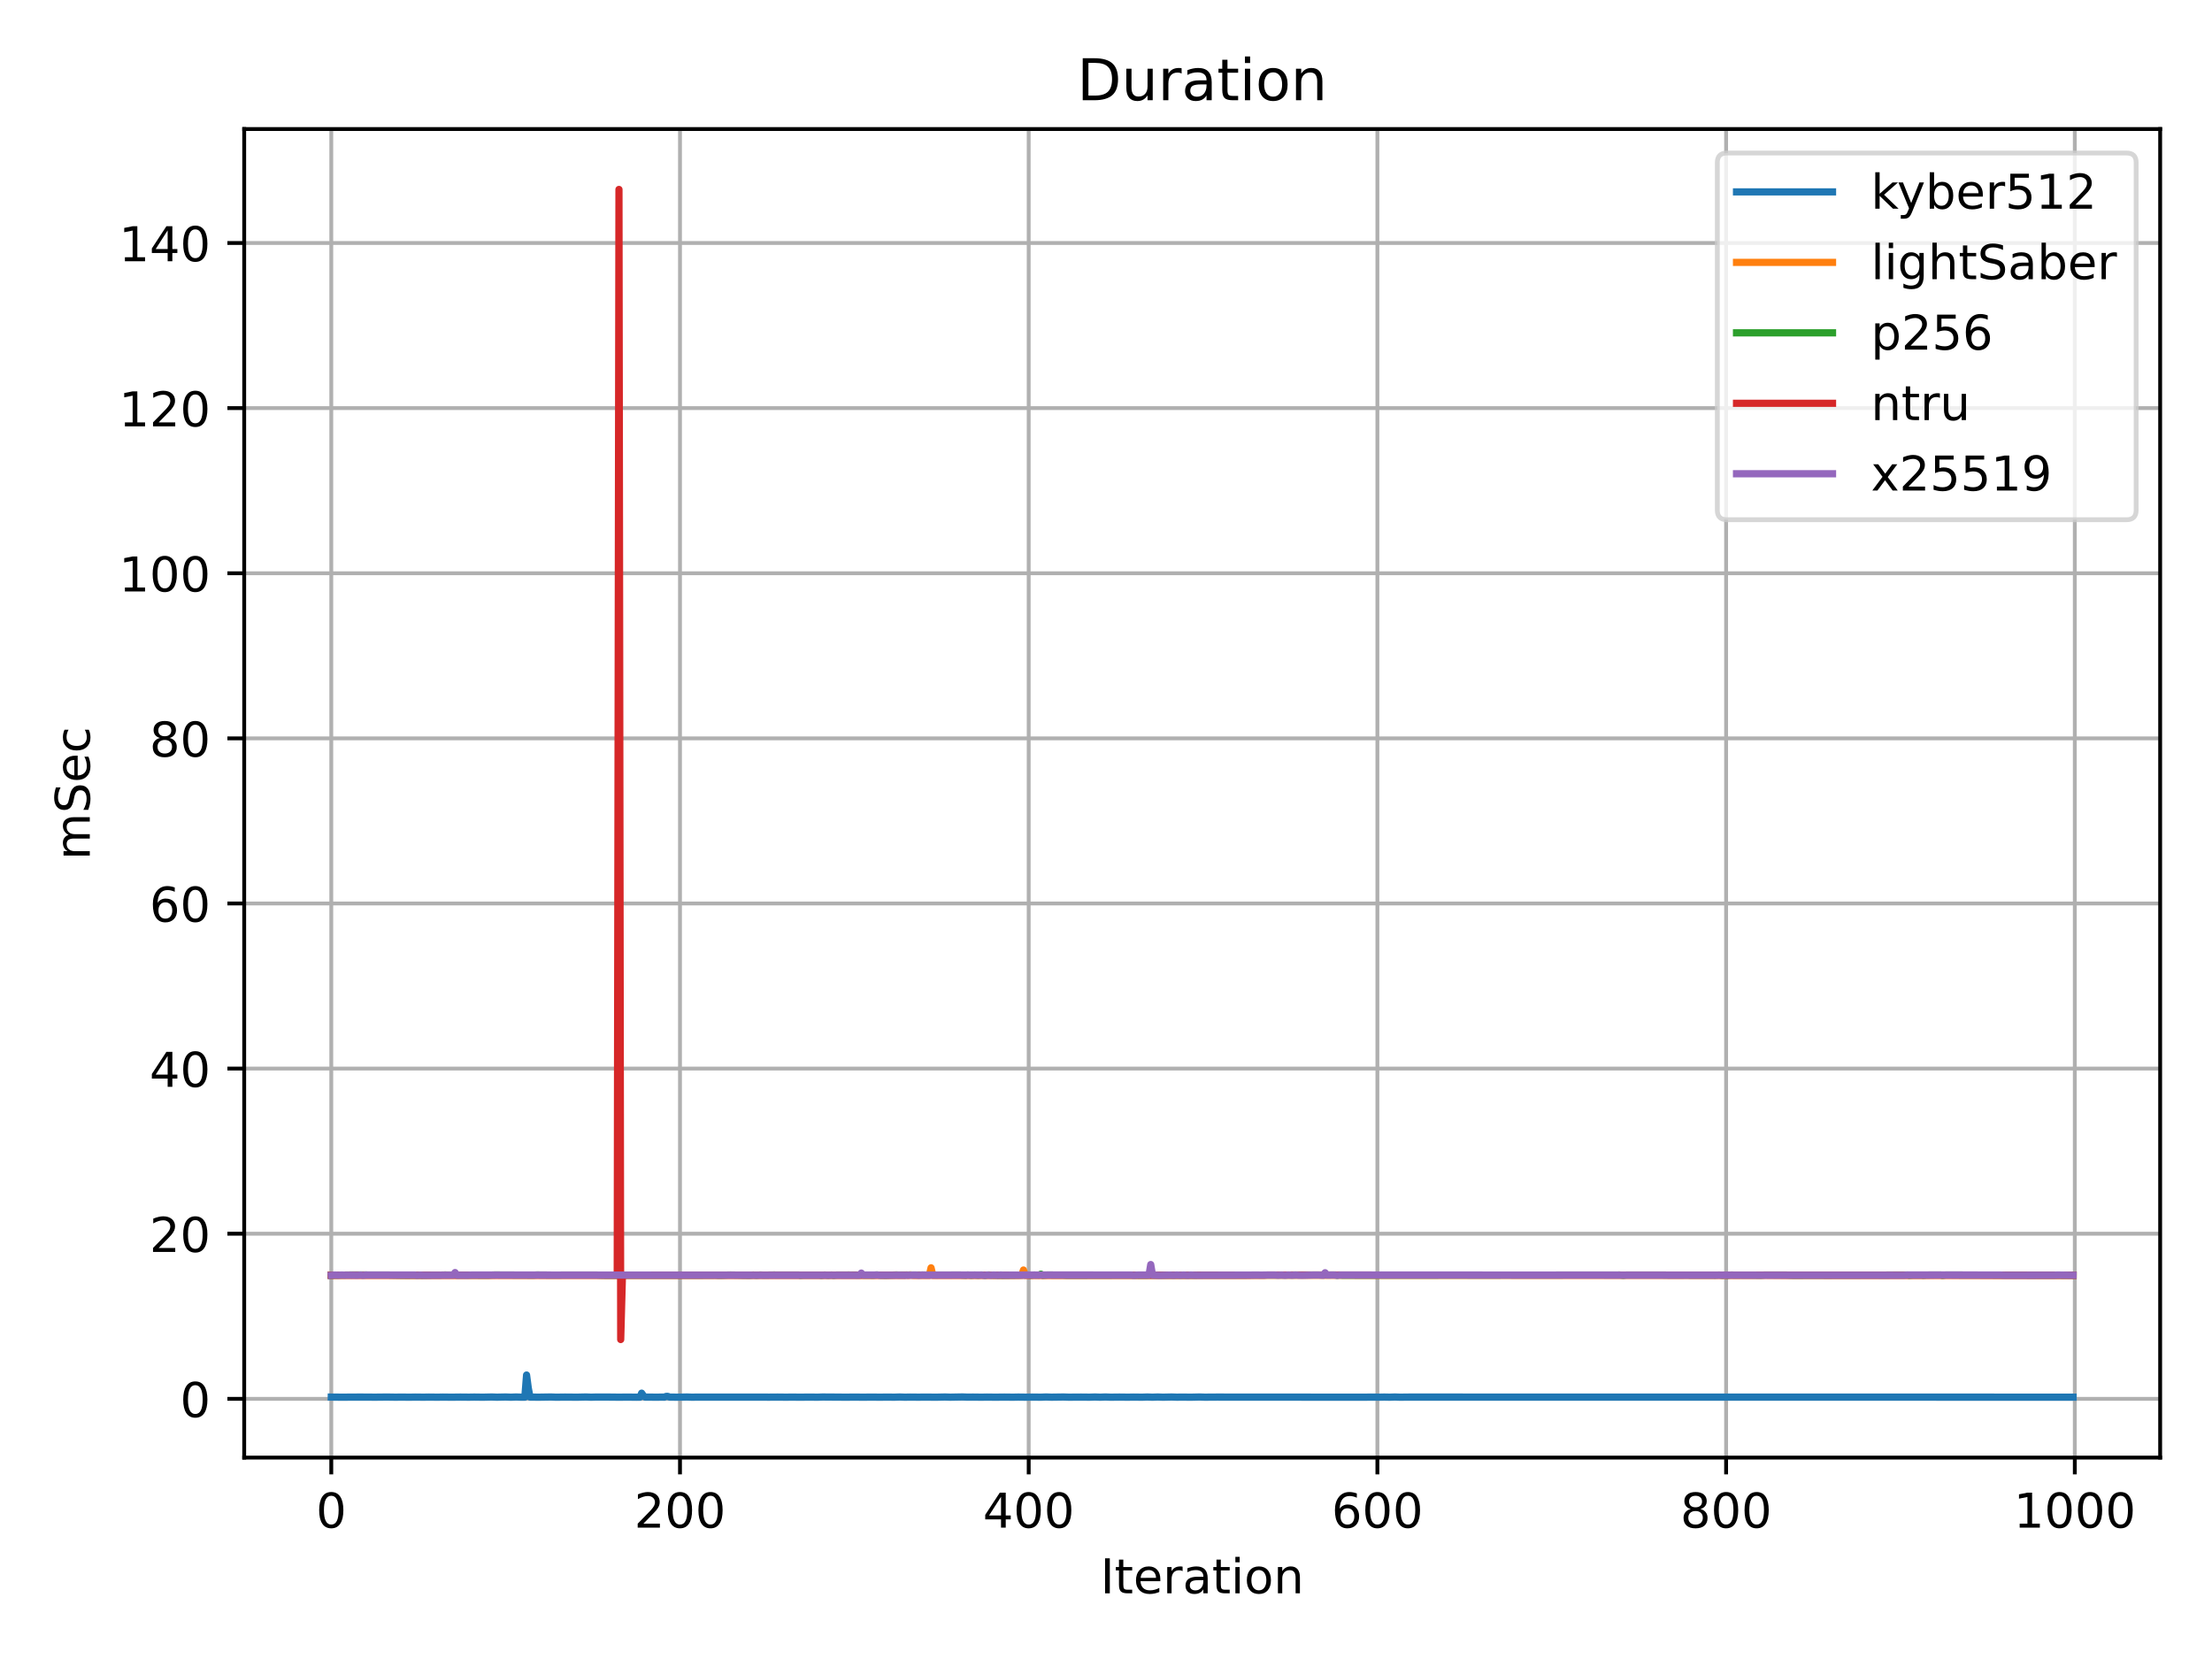 <?xml version="1.0" encoding="utf-8" standalone="no"?>
<!DOCTYPE svg PUBLIC "-//W3C//DTD SVG 1.1//EN"
  "http://www.w3.org/Graphics/SVG/1.1/DTD/svg11.dtd">
<!-- Created with matplotlib (https://matplotlib.org/) -->
<svg height="345.6pt" version="1.1" viewBox="0 0 460.8 345.6" width="460.8pt" xmlns="http://www.w3.org/2000/svg" xmlns:xlink="http://www.w3.org/1999/xlink">
 <defs>
  <style type="text/css">*{stroke-linecap:butt;stroke-linejoin:round;}</style>
 </defs>
 <g id="figure_1">
  <g id="patch_1">
   <path d="M 0 345.6 
L 460.8 345.6 
L 460.8 0 
L 0 0 
z
" style="fill:#ffffff;"/>
  </g>
  <g id="axes_1">
   <g id="patch_2">
    <path d="M 50.87 303.64 
L 450 303.64 
L 450 26.88 
L 50.87 26.88 
z
" style="fill:#ffffff;"/>
   </g>
   <g id="matplotlib.axis_1">
    <g id="xtick_1">
     <g id="line2d_1">
      <path clip-path="url(#p566b342e85)" d="M 69.012 303.64 
L 69.012 26.88 
" style="fill:none;stroke:#b0b0b0;stroke-linecap:square;stroke-width:0.8;"/>
     </g>
     <g id="line2d_2">
      <defs>
       <path d="M 0 0 
L 0 3.5 
" id="m578a7af5ab" style="stroke:#000000;stroke-width:0.8;"/>
      </defs>
      <g>
       <use style="stroke:#000000;stroke-width:0.8;" x="69.012" xlink:href="#m578a7af5ab" y="303.64"/>
      </g>
     </g>
     <g id="text_1">
      <!-- 0 -->
      <g transform="translate(65.831 318.238)scale(0.1 -0.1)">
       <defs>
        <path d="M 31.781 66.406 
Q 24.172 66.406 20.328 58.906 
Q 16.5 51.422 16.5 36.375 
Q 16.5 21.391 20.328 13.891 
Q 24.172 6.391 31.781 6.391 
Q 39.453 6.391 43.281 13.891 
Q 47.125 21.391 47.125 36.375 
Q 47.125 51.422 43.281 58.906 
Q 39.453 66.406 31.781 66.406 
z
M 31.781 74.219 
Q 44.047 74.219 50.516 64.516 
Q 56.984 54.828 56.984 36.375 
Q 56.984 17.969 50.516 8.266 
Q 44.047 -1.422 31.781 -1.422 
Q 19.531 -1.422 13.062 8.266 
Q 6.594 17.969 6.594 36.375 
Q 6.594 54.828 13.062 64.516 
Q 19.531 74.219 31.781 74.219 
z
" id="DejaVuSans-48"/>
       </defs>
       <use xlink:href="#DejaVuSans-48"/>
      </g>
     </g>
    </g>
    <g id="xtick_2">
     <g id="line2d_3">
      <path clip-path="url(#p566b342e85)" d="M 141.654 303.64 
L 141.654 26.88 
" style="fill:none;stroke:#b0b0b0;stroke-linecap:square;stroke-width:0.8;"/>
     </g>
     <g id="line2d_4">
      <g>
       <use style="stroke:#000000;stroke-width:0.8;" x="141.654" xlink:href="#m578a7af5ab" y="303.64"/>
      </g>
     </g>
     <g id="text_2">
      <!-- 200 -->
      <g transform="translate(132.11 318.238)scale(0.1 -0.1)">
       <defs>
        <path d="M 19.188 8.297 
L 53.609 8.297 
L 53.609 0 
L 7.328 0 
L 7.328 8.297 
Q 12.938 14.109 22.625 23.891 
Q 32.328 33.688 34.812 36.531 
Q 39.547 41.844 41.422 45.531 
Q 43.312 49.219 43.312 52.781 
Q 43.312 58.594 39.234 62.25 
Q 35.156 65.922 28.609 65.922 
Q 23.969 65.922 18.812 64.312 
Q 13.672 62.703 7.812 59.422 
L 7.812 69.391 
Q 13.766 71.781 18.938 73 
Q 24.125 74.219 28.422 74.219 
Q 39.75 74.219 46.484 68.547 
Q 53.219 62.891 53.219 53.422 
Q 53.219 48.922 51.531 44.891 
Q 49.859 40.875 45.406 35.406 
Q 44.188 33.984 37.641 27.219 
Q 31.109 20.453 19.188 8.297 
z
" id="DejaVuSans-50"/>
       </defs>
       <use xlink:href="#DejaVuSans-50"/>
       <use x="63.623" xlink:href="#DejaVuSans-48"/>
       <use x="127.246" xlink:href="#DejaVuSans-48"/>
      </g>
     </g>
    </g>
    <g id="xtick_3">
     <g id="line2d_5">
      <path clip-path="url(#p566b342e85)" d="M 214.296 303.64 
L 214.296 26.88 
" style="fill:none;stroke:#b0b0b0;stroke-linecap:square;stroke-width:0.8;"/>
     </g>
     <g id="line2d_6">
      <g>
       <use style="stroke:#000000;stroke-width:0.8;" x="214.296" xlink:href="#m578a7af5ab" y="303.64"/>
      </g>
     </g>
     <g id="text_3">
      <!-- 400 -->
      <g transform="translate(204.752 318.238)scale(0.1 -0.1)">
       <defs>
        <path d="M 37.797 64.312 
L 12.891 25.391 
L 37.797 25.391 
z
M 35.203 72.906 
L 47.609 72.906 
L 47.609 25.391 
L 58.016 25.391 
L 58.016 17.188 
L 47.609 17.188 
L 47.609 0 
L 37.797 0 
L 37.797 17.188 
L 4.891 17.188 
L 4.891 26.703 
z
" id="DejaVuSans-52"/>
       </defs>
       <use xlink:href="#DejaVuSans-52"/>
       <use x="63.623" xlink:href="#DejaVuSans-48"/>
       <use x="127.246" xlink:href="#DejaVuSans-48"/>
      </g>
     </g>
    </g>
    <g id="xtick_4">
     <g id="line2d_7">
      <path clip-path="url(#p566b342e85)" d="M 286.937 303.64 
L 286.937 26.88 
" style="fill:none;stroke:#b0b0b0;stroke-linecap:square;stroke-width:0.8;"/>
     </g>
     <g id="line2d_8">
      <g>
       <use style="stroke:#000000;stroke-width:0.8;" x="286.937" xlink:href="#m578a7af5ab" y="303.64"/>
      </g>
     </g>
     <g id="text_4">
      <!-- 600 -->
      <g transform="translate(277.394 318.238)scale(0.1 -0.1)">
       <defs>
        <path d="M 33.016 40.375 
Q 26.375 40.375 22.484 35.828 
Q 18.609 31.297 18.609 23.391 
Q 18.609 15.531 22.484 10.953 
Q 26.375 6.391 33.016 6.391 
Q 39.656 6.391 43.531 10.953 
Q 47.406 15.531 47.406 23.391 
Q 47.406 31.297 43.531 35.828 
Q 39.656 40.375 33.016 40.375 
z
M 52.594 71.297 
L 52.594 62.312 
Q 48.875 64.062 45.094 64.984 
Q 41.312 65.922 37.594 65.922 
Q 27.828 65.922 22.672 59.328 
Q 17.531 52.734 16.797 39.406 
Q 19.672 43.656 24.016 45.922 
Q 28.375 48.188 33.594 48.188 
Q 44.578 48.188 50.953 41.516 
Q 57.328 34.859 57.328 23.391 
Q 57.328 12.156 50.688 5.359 
Q 44.047 -1.422 33.016 -1.422 
Q 20.359 -1.422 13.672 8.266 
Q 6.984 17.969 6.984 36.375 
Q 6.984 53.656 15.188 63.938 
Q 23.391 74.219 37.203 74.219 
Q 40.922 74.219 44.703 73.484 
Q 48.484 72.75 52.594 71.297 
z
" id="DejaVuSans-54"/>
       </defs>
       <use xlink:href="#DejaVuSans-54"/>
       <use x="63.623" xlink:href="#DejaVuSans-48"/>
       <use x="127.246" xlink:href="#DejaVuSans-48"/>
      </g>
     </g>
    </g>
    <g id="xtick_5">
     <g id="line2d_9">
      <path clip-path="url(#p566b342e85)" d="M 359.579 303.64 
L 359.579 26.88 
" style="fill:none;stroke:#b0b0b0;stroke-linecap:square;stroke-width:0.8;"/>
     </g>
     <g id="line2d_10">
      <g>
       <use style="stroke:#000000;stroke-width:0.8;" x="359.579" xlink:href="#m578a7af5ab" y="303.64"/>
      </g>
     </g>
     <g id="text_5">
      <!-- 800 -->
      <g transform="translate(350.035 318.238)scale(0.1 -0.1)">
       <defs>
        <path d="M 31.781 34.625 
Q 24.75 34.625 20.719 30.859 
Q 16.703 27.094 16.703 20.516 
Q 16.703 13.922 20.719 10.156 
Q 24.75 6.391 31.781 6.391 
Q 38.812 6.391 42.859 10.172 
Q 46.922 13.969 46.922 20.516 
Q 46.922 27.094 42.891 30.859 
Q 38.875 34.625 31.781 34.625 
z
M 21.922 38.812 
Q 15.578 40.375 12.031 44.719 
Q 8.5 49.078 8.5 55.328 
Q 8.5 64.062 14.719 69.141 
Q 20.953 74.219 31.781 74.219 
Q 42.672 74.219 48.875 69.141 
Q 55.078 64.062 55.078 55.328 
Q 55.078 49.078 51.531 44.719 
Q 48 40.375 41.703 38.812 
Q 48.828 37.156 52.797 32.312 
Q 56.781 27.484 56.781 20.516 
Q 56.781 9.906 50.312 4.234 
Q 43.844 -1.422 31.781 -1.422 
Q 19.734 -1.422 13.25 4.234 
Q 6.781 9.906 6.781 20.516 
Q 6.781 27.484 10.781 32.312 
Q 14.797 37.156 21.922 38.812 
z
M 18.312 54.391 
Q 18.312 48.734 21.844 45.562 
Q 25.391 42.391 31.781 42.391 
Q 38.141 42.391 41.719 45.562 
Q 45.312 48.734 45.312 54.391 
Q 45.312 60.062 41.719 63.234 
Q 38.141 66.406 31.781 66.406 
Q 25.391 66.406 21.844 63.234 
Q 18.312 60.062 18.312 54.391 
z
" id="DejaVuSans-56"/>
       </defs>
       <use xlink:href="#DejaVuSans-56"/>
       <use x="63.623" xlink:href="#DejaVuSans-48"/>
       <use x="127.246" xlink:href="#DejaVuSans-48"/>
      </g>
     </g>
    </g>
    <g id="xtick_6">
     <g id="line2d_11">
      <path clip-path="url(#p566b342e85)" d="M 432.221 303.64 
L 432.221 26.88 
" style="fill:none;stroke:#b0b0b0;stroke-linecap:square;stroke-width:0.8;"/>
     </g>
     <g id="line2d_12">
      <g>
       <use style="stroke:#000000;stroke-width:0.8;" x="432.221" xlink:href="#m578a7af5ab" y="303.64"/>
      </g>
     </g>
     <g id="text_6">
      <!-- 1000 -->
      <g transform="translate(419.496 318.238)scale(0.1 -0.1)">
       <defs>
        <path d="M 12.406 8.297 
L 28.516 8.297 
L 28.516 63.922 
L 10.984 60.406 
L 10.984 69.391 
L 28.422 72.906 
L 38.281 72.906 
L 38.281 8.297 
L 54.391 8.297 
L 54.391 0 
L 12.406 0 
z
" id="DejaVuSans-49"/>
       </defs>
       <use xlink:href="#DejaVuSans-49"/>
       <use x="63.623" xlink:href="#DejaVuSans-48"/>
       <use x="127.246" xlink:href="#DejaVuSans-48"/>
       <use x="190.869" xlink:href="#DejaVuSans-48"/>
      </g>
     </g>
    </g>
    <g id="text_7">
     <!-- Iteration -->
     <g transform="translate(229.226 331.917)scale(0.1 -0.1)">
      <defs>
       <path d="M 9.812 72.906 
L 19.672 72.906 
L 19.672 0 
L 9.812 0 
z
" id="DejaVuSans-73"/>
       <path d="M 18.312 70.219 
L 18.312 54.688 
L 36.812 54.688 
L 36.812 47.703 
L 18.312 47.703 
L 18.312 18.016 
Q 18.312 11.328 20.141 9.422 
Q 21.969 7.516 27.594 7.516 
L 36.812 7.516 
L 36.812 0 
L 27.594 0 
Q 17.188 0 13.234 3.875 
Q 9.281 7.766 9.281 18.016 
L 9.281 47.703 
L 2.688 47.703 
L 2.688 54.688 
L 9.281 54.688 
L 9.281 70.219 
z
" id="DejaVuSans-116"/>
       <path d="M 56.203 29.594 
L 56.203 25.203 
L 14.891 25.203 
Q 15.484 15.922 20.484 11.062 
Q 25.484 6.203 34.422 6.203 
Q 39.594 6.203 44.453 7.469 
Q 49.312 8.734 54.109 11.281 
L 54.109 2.781 
Q 49.266 0.734 44.188 -0.344 
Q 39.109 -1.422 33.891 -1.422 
Q 20.797 -1.422 13.156 6.188 
Q 5.516 13.812 5.516 26.812 
Q 5.516 40.234 12.766 48.109 
Q 20.016 56 32.328 56 
Q 43.359 56 49.781 48.891 
Q 56.203 41.797 56.203 29.594 
z
M 47.219 32.234 
Q 47.125 39.594 43.094 43.984 
Q 39.062 48.391 32.422 48.391 
Q 24.906 48.391 20.391 44.141 
Q 15.875 39.891 15.188 32.172 
z
" id="DejaVuSans-101"/>
       <path d="M 41.109 46.297 
Q 39.594 47.172 37.812 47.578 
Q 36.031 48 33.891 48 
Q 26.266 48 22.188 43.047 
Q 18.109 38.094 18.109 28.812 
L 18.109 0 
L 9.078 0 
L 9.078 54.688 
L 18.109 54.688 
L 18.109 46.188 
Q 20.953 51.172 25.484 53.578 
Q 30.031 56 36.531 56 
Q 37.453 56 38.578 55.875 
Q 39.703 55.766 41.062 55.516 
z
" id="DejaVuSans-114"/>
       <path d="M 34.281 27.484 
Q 23.391 27.484 19.188 25 
Q 14.984 22.516 14.984 16.5 
Q 14.984 11.719 18.141 8.906 
Q 21.297 6.109 26.703 6.109 
Q 34.188 6.109 38.703 11.406 
Q 43.219 16.703 43.219 25.484 
L 43.219 27.484 
z
M 52.203 31.203 
L 52.203 0 
L 43.219 0 
L 43.219 8.297 
Q 40.141 3.328 35.547 0.953 
Q 30.953 -1.422 24.312 -1.422 
Q 15.922 -1.422 10.953 3.297 
Q 6 8.016 6 15.922 
Q 6 25.141 12.172 29.828 
Q 18.359 34.516 30.609 34.516 
L 43.219 34.516 
L 43.219 35.406 
Q 43.219 41.609 39.141 45 
Q 35.062 48.391 27.688 48.391 
Q 23 48.391 18.547 47.266 
Q 14.109 46.141 10.016 43.891 
L 10.016 52.203 
Q 14.938 54.109 19.578 55.047 
Q 24.219 56 28.609 56 
Q 40.484 56 46.344 49.844 
Q 52.203 43.703 52.203 31.203 
z
" id="DejaVuSans-97"/>
       <path d="M 9.422 54.688 
L 18.406 54.688 
L 18.406 0 
L 9.422 0 
z
M 9.422 75.984 
L 18.406 75.984 
L 18.406 64.594 
L 9.422 64.594 
z
" id="DejaVuSans-105"/>
       <path d="M 30.609 48.391 
Q 23.391 48.391 19.188 42.75 
Q 14.984 37.109 14.984 27.297 
Q 14.984 17.484 19.156 11.844 
Q 23.344 6.203 30.609 6.203 
Q 37.797 6.203 41.984 11.859 
Q 46.188 17.531 46.188 27.297 
Q 46.188 37.016 41.984 42.703 
Q 37.797 48.391 30.609 48.391 
z
M 30.609 56 
Q 42.328 56 49.016 48.375 
Q 55.719 40.766 55.719 27.297 
Q 55.719 13.875 49.016 6.219 
Q 42.328 -1.422 30.609 -1.422 
Q 18.844 -1.422 12.172 6.219 
Q 5.516 13.875 5.516 27.297 
Q 5.516 40.766 12.172 48.375 
Q 18.844 56 30.609 56 
z
" id="DejaVuSans-111"/>
       <path d="M 54.891 33.016 
L 54.891 0 
L 45.906 0 
L 45.906 32.719 
Q 45.906 40.484 42.875 44.328 
Q 39.844 48.188 33.797 48.188 
Q 26.516 48.188 22.312 43.547 
Q 18.109 38.922 18.109 30.906 
L 18.109 0 
L 9.078 0 
L 9.078 54.688 
L 18.109 54.688 
L 18.109 46.188 
Q 21.344 51.125 25.703 53.562 
Q 30.078 56 35.797 56 
Q 45.219 56 50.047 50.172 
Q 54.891 44.344 54.891 33.016 
z
" id="DejaVuSans-110"/>
      </defs>
      <use xlink:href="#DejaVuSans-73"/>
      <use x="29.492" xlink:href="#DejaVuSans-116"/>
      <use x="68.701" xlink:href="#DejaVuSans-101"/>
      <use x="130.225" xlink:href="#DejaVuSans-114"/>
      <use x="171.338" xlink:href="#DejaVuSans-97"/>
      <use x="232.617" xlink:href="#DejaVuSans-116"/>
      <use x="271.826" xlink:href="#DejaVuSans-105"/>
      <use x="299.609" xlink:href="#DejaVuSans-111"/>
      <use x="360.791" xlink:href="#DejaVuSans-110"/>
     </g>
    </g>
   </g>
   <g id="matplotlib.axis_2">
    <g id="ytick_1">
     <g id="line2d_13">
      <path clip-path="url(#p566b342e85)" d="M 50.87 291.4 
L 450 291.4 
" style="fill:none;stroke:#b0b0b0;stroke-linecap:square;stroke-width:0.8;"/>
     </g>
     <g id="line2d_14">
      <defs>
       <path d="M 0 0 
L -3.5 0 
" id="m3dffd3fb74" style="stroke:#000000;stroke-width:0.8;"/>
      </defs>
      <g>
       <use style="stroke:#000000;stroke-width:0.8;" x="50.87" xlink:href="#m3dffd3fb74" y="291.4"/>
      </g>
     </g>
     <g id="text_8">
      <!-- 0 -->
      <g transform="translate(37.508 295.199)scale(0.1 -0.1)">
       <use xlink:href="#DejaVuSans-48"/>
      </g>
     </g>
    </g>
    <g id="ytick_2">
     <g id="line2d_15">
      <path clip-path="url(#p566b342e85)" d="M 50.87 257.003 
L 450 257.003 
" style="fill:none;stroke:#b0b0b0;stroke-linecap:square;stroke-width:0.8;"/>
     </g>
     <g id="line2d_16">
      <g>
       <use style="stroke:#000000;stroke-width:0.8;" x="50.87" xlink:href="#m3dffd3fb74" y="257.003"/>
      </g>
     </g>
     <g id="text_9">
      <!-- 20 -->
      <g transform="translate(31.145 260.802)scale(0.1 -0.1)">
       <use xlink:href="#DejaVuSans-50"/>
       <use x="63.623" xlink:href="#DejaVuSans-48"/>
      </g>
     </g>
    </g>
    <g id="ytick_3">
     <g id="line2d_17">
      <path clip-path="url(#p566b342e85)" d="M 50.87 222.606 
L 450 222.606 
" style="fill:none;stroke:#b0b0b0;stroke-linecap:square;stroke-width:0.8;"/>
     </g>
     <g id="line2d_18">
      <g>
       <use style="stroke:#000000;stroke-width:0.8;" x="50.87" xlink:href="#m3dffd3fb74" y="222.606"/>
      </g>
     </g>
     <g id="text_10">
      <!-- 40 -->
      <g transform="translate(31.145 226.405)scale(0.1 -0.1)">
       <use xlink:href="#DejaVuSans-52"/>
       <use x="63.623" xlink:href="#DejaVuSans-48"/>
      </g>
     </g>
    </g>
    <g id="ytick_4">
     <g id="line2d_19">
      <path clip-path="url(#p566b342e85)" d="M 50.87 188.209 
L 450 188.209 
" style="fill:none;stroke:#b0b0b0;stroke-linecap:square;stroke-width:0.8;"/>
     </g>
     <g id="line2d_20">
      <g>
       <use style="stroke:#000000;stroke-width:0.8;" x="50.87" xlink:href="#m3dffd3fb74" y="188.209"/>
      </g>
     </g>
     <g id="text_11">
      <!-- 60 -->
      <g transform="translate(31.145 192.009)scale(0.1 -0.1)">
       <use xlink:href="#DejaVuSans-54"/>
       <use x="63.623" xlink:href="#DejaVuSans-48"/>
      </g>
     </g>
    </g>
    <g id="ytick_5">
     <g id="line2d_21">
      <path clip-path="url(#p566b342e85)" d="M 50.87 153.813 
L 450 153.813 
" style="fill:none;stroke:#b0b0b0;stroke-linecap:square;stroke-width:0.8;"/>
     </g>
     <g id="line2d_22">
      <g>
       <use style="stroke:#000000;stroke-width:0.8;" x="50.87" xlink:href="#m3dffd3fb74" y="153.813"/>
      </g>
     </g>
     <g id="text_12">
      <!-- 80 -->
      <g transform="translate(31.145 157.612)scale(0.1 -0.1)">
       <use xlink:href="#DejaVuSans-56"/>
       <use x="63.623" xlink:href="#DejaVuSans-48"/>
      </g>
     </g>
    </g>
    <g id="ytick_6">
     <g id="line2d_23">
      <path clip-path="url(#p566b342e85)" d="M 50.87 119.416 
L 450 119.416 
" style="fill:none;stroke:#b0b0b0;stroke-linecap:square;stroke-width:0.8;"/>
     </g>
     <g id="line2d_24">
      <g>
       <use style="stroke:#000000;stroke-width:0.8;" x="50.87" xlink:href="#m3dffd3fb74" y="119.416"/>
      </g>
     </g>
     <g id="text_13">
      <!-- 100 -->
      <g transform="translate(24.782 123.215)scale(0.1 -0.1)">
       <use xlink:href="#DejaVuSans-49"/>
       <use x="63.623" xlink:href="#DejaVuSans-48"/>
       <use x="127.246" xlink:href="#DejaVuSans-48"/>
      </g>
     </g>
    </g>
    <g id="ytick_7">
     <g id="line2d_25">
      <path clip-path="url(#p566b342e85)" d="M 50.87 85.019 
L 450 85.019 
" style="fill:none;stroke:#b0b0b0;stroke-linecap:square;stroke-width:0.8;"/>
     </g>
     <g id="line2d_26">
      <g>
       <use style="stroke:#000000;stroke-width:0.8;" x="50.87" xlink:href="#m3dffd3fb74" y="85.019"/>
      </g>
     </g>
     <g id="text_14">
      <!-- 120 -->
      <g transform="translate(24.782 88.818)scale(0.1 -0.1)">
       <use xlink:href="#DejaVuSans-49"/>
       <use x="63.623" xlink:href="#DejaVuSans-50"/>
       <use x="127.246" xlink:href="#DejaVuSans-48"/>
      </g>
     </g>
    </g>
    <g id="ytick_8">
     <g id="line2d_27">
      <path clip-path="url(#p566b342e85)" d="M 50.87 50.622 
L 450 50.622 
" style="fill:none;stroke:#b0b0b0;stroke-linecap:square;stroke-width:0.8;"/>
     </g>
     <g id="line2d_28">
      <g>
       <use style="stroke:#000000;stroke-width:0.8;" x="50.87" xlink:href="#m3dffd3fb74" y="50.622"/>
      </g>
     </g>
     <g id="text_15">
      <!-- 140 -->
      <g transform="translate(24.782 54.421)scale(0.1 -0.1)">
       <use xlink:href="#DejaVuSans-49"/>
       <use x="63.623" xlink:href="#DejaVuSans-52"/>
       <use x="127.246" xlink:href="#DejaVuSans-48"/>
      </g>
     </g>
    </g>
    <g id="text_16">
     <!-- mSec -->
     <g transform="translate(18.703 179.13)rotate(-90)scale(0.1 -0.1)">
      <defs>
       <path d="M 52 44.188 
Q 55.375 50.25 60.062 53.125 
Q 64.75 56 71.094 56 
Q 79.641 56 84.281 50.016 
Q 88.922 44.047 88.922 33.016 
L 88.922 0 
L 79.891 0 
L 79.891 32.719 
Q 79.891 40.578 77.094 44.375 
Q 74.312 48.188 68.609 48.188 
Q 61.625 48.188 57.562 43.547 
Q 53.516 38.922 53.516 30.906 
L 53.516 0 
L 44.484 0 
L 44.484 32.719 
Q 44.484 40.625 41.703 44.406 
Q 38.922 48.188 33.109 48.188 
Q 26.219 48.188 22.156 43.531 
Q 18.109 38.875 18.109 30.906 
L 18.109 0 
L 9.078 0 
L 9.078 54.688 
L 18.109 54.688 
L 18.109 46.188 
Q 21.188 51.219 25.484 53.609 
Q 29.781 56 35.688 56 
Q 41.656 56 45.828 52.969 
Q 50 49.953 52 44.188 
z
" id="DejaVuSans-109"/>
       <path d="M 53.516 70.516 
L 53.516 60.891 
Q 47.906 63.578 42.922 64.891 
Q 37.938 66.219 33.297 66.219 
Q 25.25 66.219 20.875 63.094 
Q 16.5 59.969 16.5 54.203 
Q 16.5 49.359 19.406 46.891 
Q 22.312 44.438 30.422 42.922 
L 36.375 41.703 
Q 47.406 39.594 52.656 34.297 
Q 57.906 29 57.906 20.125 
Q 57.906 9.516 50.797 4.047 
Q 43.703 -1.422 29.984 -1.422 
Q 24.812 -1.422 18.969 -0.25 
Q 13.141 0.922 6.891 3.219 
L 6.891 13.375 
Q 12.891 10.016 18.656 8.297 
Q 24.422 6.594 29.984 6.594 
Q 38.422 6.594 43.016 9.906 
Q 47.609 13.234 47.609 19.391 
Q 47.609 24.75 44.312 27.781 
Q 41.016 30.812 33.5 32.328 
L 27.484 33.5 
Q 16.453 35.688 11.516 40.375 
Q 6.594 45.062 6.594 53.422 
Q 6.594 63.094 13.406 68.656 
Q 20.219 74.219 32.172 74.219 
Q 37.312 74.219 42.625 73.281 
Q 47.953 72.359 53.516 70.516 
z
" id="DejaVuSans-83"/>
       <path d="M 48.781 52.594 
L 48.781 44.188 
Q 44.969 46.297 41.141 47.344 
Q 37.312 48.391 33.406 48.391 
Q 24.656 48.391 19.812 42.844 
Q 14.984 37.312 14.984 27.297 
Q 14.984 17.281 19.812 11.734 
Q 24.656 6.203 33.406 6.203 
Q 37.312 6.203 41.141 7.25 
Q 44.969 8.297 48.781 10.406 
L 48.781 2.094 
Q 45.016 0.344 40.984 -0.531 
Q 36.969 -1.422 32.422 -1.422 
Q 20.062 -1.422 12.781 6.344 
Q 5.516 14.109 5.516 27.297 
Q 5.516 40.672 12.859 48.328 
Q 20.219 56 33.016 56 
Q 37.156 56 41.109 55.141 
Q 45.062 54.297 48.781 52.594 
z
" id="DejaVuSans-99"/>
      </defs>
      <use xlink:href="#DejaVuSans-109"/>
      <use x="97.412" xlink:href="#DejaVuSans-83"/>
      <use x="160.889" xlink:href="#DejaVuSans-101"/>
      <use x="222.412" xlink:href="#DejaVuSans-99"/>
     </g>
    </g>
   </g>
   <g id="line2d_29">
    <path clip-path="url(#p566b342e85)" d="M 69.012 291.036 
L 71.555 291.056 
L 73.371 291.037 
L 75.187 291.035 
L 76.276 291.037 
L 78.092 291.053 
L 80.635 291.026 
L 82.451 291.054 
L 83.541 291.036 
L 85.357 291.057 
L 86.446 291.035 
L 88.262 291.054 
L 89.352 291.035 
L 91.168 291.056 
L 92.258 291.035 
L 94.074 291.057 
L 95.89 291.034 
L 97.706 291.051 
L 98.795 291.033 
L 100.611 291.057 
L 102.427 291.014 
L 103.517 291.054 
L 105.333 291.015 
L 106.423 291.057 
L 107.512 291.013 
L 108.602 291.056 
L 109.328 291.053 
L 109.692 286.44 
L 110.055 289.17 
L 110.418 291.035 
L 112.234 291.054 
L 114.777 291.014 
L 115.866 291.058 
L 117.682 291.035 
L 120.225 291.056 
L 122.041 291.014 
L 123.13 291.056 
L 124.22 291.026 
L 125.31 291.032 
L 127.126 291.035 
L 128.942 291.055 
L 130.758 291.037 
L 132.574 291.059 
L 133.3 291.056 
L 133.663 290.218 
L 134.027 290.742 
L 134.39 291.036 
L 136.932 291.054 
L 138.022 291.035 
L 138.385 291.056 
L 138.748 290.89 
L 139.112 290.883 
L 139.475 291.035 
L 141.291 291.057 
L 143.107 291.019 
L 144.196 291.056 
L 145.286 291.037 
L 158.362 291.037 
L 160.178 291.049 
L 161.994 291.035 
L 163.81 291.054 
L 164.899 291.037 
L 166.715 291.057 
L 168.531 291.036 
L 170.347 291.055 
L 171.437 291.015 
L 172.527 291.033 
L 174.343 291.037 
L 176.159 291.057 
L 177.975 291.036 
L 179.791 291.056 
L 181.607 291.036 
L 183.423 291.057 
L 184.513 291.036 
L 186.329 291.053 
L 187.418 291.016 
L 188.508 291.056 
L 189.598 291.035 
L 191.414 291.053 
L 192.503 291.036 
L 195.046 291.056 
L 196.862 291.017 
L 197.951 291.053 
L 200.494 291.004 
L 201.583 291.047 
L 202.673 291.034 
L 204.489 291.056 
L 205.579 291.035 
L 207.395 291.056 
L 209.211 291.035 
L 211.027 291.054 
L 212.116 291.033 
L 213.933 291.056 
L 215.022 291.035 
L 216.838 291.054 
L 217.928 291.012 
L 219.017 291.052 
L 221.56 291.017 
L 222.65 291.053 
L 225.192 291.035 
L 227.008 291.053 
L 228.098 291.016 
L 229.187 291.056 
L 230.277 291.012 
L 231.367 291.055 
L 233.183 291.034 
L 234.999 291.055 
L 236.088 291.035 
L 237.904 291.056 
L 238.994 291.017 
L 240.084 291.056 
L 241.173 291.016 
L 242.263 291.057 
L 244.079 291.016 
L 245.168 291.052 
L 246.258 291.036 
L 248.074 291.057 
L 249.89 291.014 
L 250.98 291.052 
L 253.522 291.034 
L 255.338 291.036 
L 284.395 291.056 
L 285.485 291.035 
L 287.301 291.052 
L 288.39 291.031 
L 289.48 291.054 
L 290.57 291.018 
L 291.659 291.056 
L 293.475 291.035 
L 295.654 291.035 
L 431.858 291.05 
L 431.858 291.05 
" style="fill:none;stroke:#1f77b4;stroke-linecap:square;stroke-width:1.5;"/>
   </g>
   <g id="line2d_30">
    <path clip-path="url(#p566b342e85)" d="M 69.012 265.653 
L 91.531 265.663 
L 100.611 265.658 
L 106.423 265.648 
L 150.371 265.651 
L 152.55 265.658 
L 159.814 265.65 
L 188.508 265.654 
L 188.871 265.598 
L 189.234 265.663 
L 189.598 265.577 
L 190.324 265.652 
L 193.593 265.66 
L 193.956 264.107 
L 194.319 265.65 
L 204.126 265.658 
L 212.843 265.647 
L 213.206 264.567 
L 213.569 265.654 
L 218.654 265.665 
L 225.555 265.651 
L 231.367 265.657 
L 233.909 265.65 
L 350.136 265.653 
L 350.862 265.646 
L 353.768 265.65 
L 362.122 265.662 
L 367.933 265.634 
L 371.202 265.662 
L 383.188 265.67 
L 385.367 265.664 
L 431.858 265.651 
L 431.858 265.651 
" style="fill:none;stroke:#ff7f0e;stroke-linecap:square;stroke-width:1.5;"/>
   </g>
   <g id="line2d_31">
    <path clip-path="url(#p566b342e85)" d="M 69.012 265.659 
L 72.644 265.6 
L 73.734 265.597 
L 80.635 265.604 
L 83.904 265.657 
L 86.809 265.639 
L 87.899 265.65 
L 90.442 265.615 
L 91.531 265.622 
L 92.621 265.598 
L 101.701 265.647 
L 102.791 265.6 
L 103.517 265.597 
L 111.144 265.628 
L 111.871 265.596 
L 114.05 265.613 
L 116.229 265.617 
L 117.319 265.607 
L 124.22 265.602 
L 124.946 265.63 
L 126.036 265.65 
L 148.192 265.634 
L 148.918 265.618 
L 149.645 265.655 
L 150.371 265.651 
L 151.461 265.612 
L 152.187 265.598 
L 156.182 265.659 
L 156.909 265.605 
L 157.635 265.651 
L 158.362 265.598 
L 159.088 265.624 
L 161.267 265.597 
L 161.994 265.606 
L 166.352 265.6 
L 166.715 265.664 
L 167.442 265.613 
L 170.711 265.623 
L 171.074 265.668 
L 171.8 265.599 
L 172.527 265.653 
L 173.253 265.602 
L 173.616 265.667 
L 174.343 265.602 
L 176.885 265.599 
L 181.97 265.64 
L 182.697 265.594 
L 183.423 265.635 
L 184.513 265.657 
L 186.692 265.593 
L 187.418 265.608 
L 189.598 265.606 
L 190.687 265.603 
L 193.23 265.61 
L 197.951 265.602 
L 198.678 265.609 
L 200.131 265.61 
L 201.22 265.651 
L 201.583 265.595 
L 202.31 265.654 
L 203.036 265.604 
L 203.763 265.65 
L 204.489 265.598 
L 205.216 265.659 
L 205.942 265.596 
L 206.668 265.633 
L 208.848 265.663 
L 214.296 265.606 
L 214.659 265.665 
L 215.385 265.609 
L 216.475 265.622 
L 216.838 265.424 
L 217.201 265.658 
L 218.291 265.602 
L 219.017 265.611 
L 221.197 265.618 
L 222.286 265.658 
L 235.725 265.625 
L 237.178 265.65 
L 278.22 265.601 
L 278.584 265.669 
L 278.947 265.598 
L 279.673 265.654 
L 337.423 265.599 
L 338.15 265.667 
L 338.876 265.6 
L 339.603 265.609 
L 341.782 265.603 
L 342.872 265.602 
L 357.4 265.636 
L 358.126 265.601 
L 358.853 265.674 
L 359.216 265.606 
L 359.942 265.663 
L 360.669 265.603 
L 361.395 265.622 
L 365.027 265.622 
L 366.843 265.652 
L 367.57 265.604 
L 368.296 265.608 
L 371.928 265.602 
L 373.744 265.66 
L 374.471 265.65 
L 397.353 265.603 
L 397.716 265.669 
L 398.443 265.621 
L 400.259 265.614 
L 400.622 265.655 
L 401.348 265.614 
L 404.254 265.599 
L 404.617 265.677 
L 405.343 265.606 
L 431.858 265.652 
L 431.858 265.652 
" style="fill:none;stroke:#2ca02c;stroke-linecap:square;stroke-width:1.5;"/>
   </g>
   <g id="line2d_32">
    <path clip-path="url(#p566b342e85)" d="M 69.012 265.654 
L 108.239 265.654 
L 111.508 265.658 
L 123.857 265.649 
L 127.489 265.648 
L 128.578 265.66 
L 128.942 39.46 
L 129.305 279.05 
L 129.668 265.659 
L 259.334 265.652 
L 260.786 265.647 
L 263.329 265.643 
L 264.055 265.605 
L 266.961 265.605 
L 267.687 265.605 
L 431.858 265.667 
L 431.858 265.667 
" style="fill:none;stroke:#d62728;stroke-linecap:square;stroke-width:1.5;"/>
   </g>
   <g id="line2d_33">
    <path clip-path="url(#p566b342e85)" d="M 69.012 265.668 
L 69.739 265.605 
L 70.465 265.645 
L 71.192 265.602 
L 71.918 265.633 
L 72.644 265.625 
L 74.46 265.658 
L 75.187 265.6 
L 75.55 265.668 
L 76.276 265.599 
L 81.725 265.606 
L 86.446 265.603 
L 86.809 265.672 
L 87.536 265.62 
L 88.262 265.655 
L 88.989 265.653 
L 94.437 265.619 
L 94.8 265.092 
L 95.163 265.65 
L 95.89 265.646 
L 97.343 265.648 
L 98.432 265.6 
L 99.522 265.603 
L 179.064 265.65 
L 179.428 265.202 
L 179.791 265.609 
L 182.697 265.598 
L 183.423 265.65 
L 184.149 265.642 
L 187.418 265.635 
L 188.508 265.65 
L 190.687 265.599 
L 191.414 265.653 
L 192.14 265.596 
L 192.866 265.615 
L 195.046 265.623 
L 197.225 265.621 
L 199.041 265.604 
L 199.767 265.608 
L 204.489 265.609 
L 205.216 265.674 
L 205.579 265.602 
L 206.305 265.658 
L 207.032 265.6 
L 207.758 265.653 
L 208.484 265.597 
L 209.211 265.635 
L 211.027 265.616 
L 216.838 265.604 
L 217.565 265.597 
L 229.551 265.6 
L 235.725 265.602 
L 236.088 265.676 
L 236.815 265.613 
L 238.631 265.601 
L 239.357 265.61 
L 239.72 263.424 
L 240.084 265.61 
L 241.536 265.672 
L 243.716 265.614 
L 244.442 265.658 
L 245.168 265.602 
L 245.895 265.65 
L 246.621 265.603 
L 247.348 265.672 
L 248.074 265.604 
L 248.801 265.642 
L 249.527 265.651 
L 261.876 265.608 
L 262.602 265.614 
L 265.508 265.604 
L 266.235 265.653 
L 266.961 265.608 
L 267.687 265.668 
L 268.414 265.606 
L 269.14 265.654 
L 269.867 265.599 
L 270.593 265.655 
L 271.319 265.667 
L 273.862 265.6 
L 274.588 265.601 
L 275.678 265.663 
L 276.041 265.132 
L 276.404 265.621 
L 277.857 265.604 
L 278.584 265.667 
L 279.31 265.606 
L 280.037 265.608 
L 282.942 265.601 
L 396.626 265.65 
L 397.353 265.599 
L 404.98 265.598 
L 416.603 265.601 
L 417.329 265.647 
L 418.056 265.652 
L 427.862 265.645 
L 428.589 265.604 
L 431.858 265.652 
L 431.858 265.652 
" style="fill:none;stroke:#9467bd;stroke-linecap:square;stroke-width:1.5;"/>
   </g>
   <g id="patch_3">
    <path d="M 50.87 303.64 
L 50.87 26.88 
" style="fill:none;stroke:#000000;stroke-linecap:square;stroke-linejoin:miter;stroke-width:0.8;"/>
   </g>
   <g id="patch_4">
    <path d="M 450 303.64 
L 450 26.88 
" style="fill:none;stroke:#000000;stroke-linecap:square;stroke-linejoin:miter;stroke-width:0.8;"/>
   </g>
   <g id="patch_5">
    <path d="M 50.87 303.64 
L 450 303.64 
" style="fill:none;stroke:#000000;stroke-linecap:square;stroke-linejoin:miter;stroke-width:0.8;"/>
   </g>
   <g id="patch_6">
    <path d="M 50.87 26.88 
L 450 26.88 
" style="fill:none;stroke:#000000;stroke-linecap:square;stroke-linejoin:miter;stroke-width:0.8;"/>
   </g>
   <g id="text_17">
    <!-- Duration -->
    <g transform="translate(224.376 20.88)scale(0.12 -0.12)">
     <defs>
      <path d="M 19.672 64.797 
L 19.672 8.109 
L 31.594 8.109 
Q 46.688 8.109 53.688 14.938 
Q 60.688 21.781 60.688 36.531 
Q 60.688 51.172 53.688 57.984 
Q 46.688 64.797 31.594 64.797 
z
M 9.812 72.906 
L 30.078 72.906 
Q 51.266 72.906 61.172 64.094 
Q 71.094 55.281 71.094 36.531 
Q 71.094 17.672 61.125 8.828 
Q 51.172 0 30.078 0 
L 9.812 0 
z
" id="DejaVuSans-68"/>
      <path d="M 8.5 21.578 
L 8.5 54.688 
L 17.484 54.688 
L 17.484 21.922 
Q 17.484 14.156 20.5 10.266 
Q 23.531 6.391 29.594 6.391 
Q 36.859 6.391 41.078 11.031 
Q 45.312 15.672 45.312 23.688 
L 45.312 54.688 
L 54.297 54.688 
L 54.297 0 
L 45.312 0 
L 45.312 8.406 
Q 42.047 3.422 37.719 1 
Q 33.406 -1.422 27.688 -1.422 
Q 18.266 -1.422 13.375 4.438 
Q 8.5 10.297 8.5 21.578 
z
M 31.109 56 
z
" id="DejaVuSans-117"/>
     </defs>
     <use xlink:href="#DejaVuSans-68"/>
     <use x="77.002" xlink:href="#DejaVuSans-117"/>
     <use x="140.381" xlink:href="#DejaVuSans-114"/>
     <use x="181.494" xlink:href="#DejaVuSans-97"/>
     <use x="242.773" xlink:href="#DejaVuSans-116"/>
     <use x="281.982" xlink:href="#DejaVuSans-105"/>
     <use x="309.766" xlink:href="#DejaVuSans-111"/>
     <use x="370.947" xlink:href="#DejaVuSans-110"/>
    </g>
   </g>
   <g id="legend_1">
    <g id="patch_7">
     <path d="M 359.748 108.271 
L 443 108.271 
Q 445 108.271 445 106.271 
L 445 33.88 
Q 445 31.88 443 31.88 
L 359.748 31.88 
Q 357.748 31.88 357.748 33.88 
L 357.748 106.271 
Q 357.748 108.271 359.748 108.271 
z
" style="fill:#ffffff;opacity:0.8;stroke:#cccccc;stroke-linejoin:miter;"/>
    </g>
    <g id="line2d_34">
     <path d="M 361.748 39.978 
L 381.748 39.978 
" style="fill:none;stroke:#1f77b4;stroke-linecap:square;stroke-width:1.5;"/>
    </g>
    <g id="line2d_35"/>
    <g id="text_18">
     <!-- kyber512 -->
     <g transform="translate(389.748 43.478)scale(0.1 -0.1)">
      <defs>
       <path d="M 9.078 75.984 
L 18.109 75.984 
L 18.109 31.109 
L 44.922 54.688 
L 56.391 54.688 
L 27.391 29.109 
L 57.625 0 
L 45.906 0 
L 18.109 26.703 
L 18.109 0 
L 9.078 0 
z
" id="DejaVuSans-107"/>
       <path d="M 32.172 -5.078 
Q 28.375 -14.844 24.75 -17.812 
Q 21.141 -20.797 15.094 -20.797 
L 7.906 -20.797 
L 7.906 -13.281 
L 13.188 -13.281 
Q 16.891 -13.281 18.938 -11.516 
Q 21 -9.766 23.484 -3.219 
L 25.094 0.875 
L 2.984 54.688 
L 12.5 54.688 
L 29.594 11.922 
L 46.688 54.688 
L 56.203 54.688 
z
" id="DejaVuSans-121"/>
       <path d="M 48.688 27.297 
Q 48.688 37.203 44.609 42.844 
Q 40.531 48.484 33.406 48.484 
Q 26.266 48.484 22.188 42.844 
Q 18.109 37.203 18.109 27.297 
Q 18.109 17.391 22.188 11.75 
Q 26.266 6.109 33.406 6.109 
Q 40.531 6.109 44.609 11.75 
Q 48.688 17.391 48.688 27.297 
z
M 18.109 46.391 
Q 20.953 51.266 25.266 53.625 
Q 29.594 56 35.594 56 
Q 45.562 56 51.781 48.094 
Q 58.016 40.188 58.016 27.297 
Q 58.016 14.406 51.781 6.484 
Q 45.562 -1.422 35.594 -1.422 
Q 29.594 -1.422 25.266 0.953 
Q 20.953 3.328 18.109 8.203 
L 18.109 0 
L 9.078 0 
L 9.078 75.984 
L 18.109 75.984 
z
" id="DejaVuSans-98"/>
       <path d="M 10.797 72.906 
L 49.516 72.906 
L 49.516 64.594 
L 19.828 64.594 
L 19.828 46.734 
Q 21.969 47.469 24.109 47.828 
Q 26.266 48.188 28.422 48.188 
Q 40.625 48.188 47.75 41.5 
Q 54.891 34.812 54.891 23.391 
Q 54.891 11.625 47.562 5.094 
Q 40.234 -1.422 26.906 -1.422 
Q 22.312 -1.422 17.547 -0.641 
Q 12.797 0.141 7.719 1.703 
L 7.719 11.625 
Q 12.109 9.234 16.797 8.062 
Q 21.484 6.891 26.703 6.891 
Q 35.156 6.891 40.078 11.328 
Q 45.016 15.766 45.016 23.391 
Q 45.016 31 40.078 35.438 
Q 35.156 39.891 26.703 39.891 
Q 22.75 39.891 18.812 39.016 
Q 14.891 38.141 10.797 36.281 
z
" id="DejaVuSans-53"/>
      </defs>
      <use xlink:href="#DejaVuSans-107"/>
      <use x="54.285" xlink:href="#DejaVuSans-121"/>
      <use x="113.465" xlink:href="#DejaVuSans-98"/>
      <use x="176.941" xlink:href="#DejaVuSans-101"/>
      <use x="238.465" xlink:href="#DejaVuSans-114"/>
      <use x="279.578" xlink:href="#DejaVuSans-53"/>
      <use x="343.201" xlink:href="#DejaVuSans-49"/>
      <use x="406.824" xlink:href="#DejaVuSans-50"/>
     </g>
    </g>
    <g id="line2d_36">
     <path d="M 361.748 54.657 
L 381.748 54.657 
" style="fill:none;stroke:#ff7f0e;stroke-linecap:square;stroke-width:1.5;"/>
    </g>
    <g id="line2d_37"/>
    <g id="text_19">
     <!-- lightSaber -->
     <g transform="translate(389.748 58.157)scale(0.1 -0.1)">
      <defs>
       <path d="M 9.422 75.984 
L 18.406 75.984 
L 18.406 0 
L 9.422 0 
z
" id="DejaVuSans-108"/>
       <path d="M 45.406 27.984 
Q 45.406 37.75 41.375 43.109 
Q 37.359 48.484 30.078 48.484 
Q 22.859 48.484 18.828 43.109 
Q 14.797 37.75 14.797 27.984 
Q 14.797 18.266 18.828 12.891 
Q 22.859 7.516 30.078 7.516 
Q 37.359 7.516 41.375 12.891 
Q 45.406 18.266 45.406 27.984 
z
M 54.391 6.781 
Q 54.391 -7.172 48.188 -13.984 
Q 42 -20.797 29.203 -20.797 
Q 24.469 -20.797 20.266 -20.094 
Q 16.062 -19.391 12.109 -17.922 
L 12.109 -9.188 
Q 16.062 -11.328 19.922 -12.344 
Q 23.781 -13.375 27.781 -13.375 
Q 36.625 -13.375 41.016 -8.766 
Q 45.406 -4.156 45.406 5.172 
L 45.406 9.625 
Q 42.625 4.781 38.281 2.391 
Q 33.938 0 27.875 0 
Q 17.828 0 11.672 7.656 
Q 5.516 15.328 5.516 27.984 
Q 5.516 40.672 11.672 48.328 
Q 17.828 56 27.875 56 
Q 33.938 56 38.281 53.609 
Q 42.625 51.219 45.406 46.391 
L 45.406 54.688 
L 54.391 54.688 
z
" id="DejaVuSans-103"/>
       <path d="M 54.891 33.016 
L 54.891 0 
L 45.906 0 
L 45.906 32.719 
Q 45.906 40.484 42.875 44.328 
Q 39.844 48.188 33.797 48.188 
Q 26.516 48.188 22.312 43.547 
Q 18.109 38.922 18.109 30.906 
L 18.109 0 
L 9.078 0 
L 9.078 75.984 
L 18.109 75.984 
L 18.109 46.188 
Q 21.344 51.125 25.703 53.562 
Q 30.078 56 35.797 56 
Q 45.219 56 50.047 50.172 
Q 54.891 44.344 54.891 33.016 
z
" id="DejaVuSans-104"/>
      </defs>
      <use xlink:href="#DejaVuSans-108"/>
      <use x="27.783" xlink:href="#DejaVuSans-105"/>
      <use x="55.566" xlink:href="#DejaVuSans-103"/>
      <use x="119.043" xlink:href="#DejaVuSans-104"/>
      <use x="182.422" xlink:href="#DejaVuSans-116"/>
      <use x="221.631" xlink:href="#DejaVuSans-83"/>
      <use x="285.107" xlink:href="#DejaVuSans-97"/>
      <use x="346.387" xlink:href="#DejaVuSans-98"/>
      <use x="409.863" xlink:href="#DejaVuSans-101"/>
      <use x="471.387" xlink:href="#DejaVuSans-114"/>
     </g>
    </g>
    <g id="line2d_38">
     <path d="M 361.748 69.335 
L 381.748 69.335 
" style="fill:none;stroke:#2ca02c;stroke-linecap:square;stroke-width:1.5;"/>
    </g>
    <g id="line2d_39"/>
    <g id="text_20">
     <!-- p256 -->
     <g transform="translate(389.748 72.835)scale(0.1 -0.1)">
      <defs>
       <path d="M 18.109 8.203 
L 18.109 -20.797 
L 9.078 -20.797 
L 9.078 54.688 
L 18.109 54.688 
L 18.109 46.391 
Q 20.953 51.266 25.266 53.625 
Q 29.594 56 35.594 56 
Q 45.562 56 51.781 48.094 
Q 58.016 40.188 58.016 27.297 
Q 58.016 14.406 51.781 6.484 
Q 45.562 -1.422 35.594 -1.422 
Q 29.594 -1.422 25.266 0.953 
Q 20.953 3.328 18.109 8.203 
z
M 48.688 27.297 
Q 48.688 37.203 44.609 42.844 
Q 40.531 48.484 33.406 48.484 
Q 26.266 48.484 22.188 42.844 
Q 18.109 37.203 18.109 27.297 
Q 18.109 17.391 22.188 11.75 
Q 26.266 6.109 33.406 6.109 
Q 40.531 6.109 44.609 11.75 
Q 48.688 17.391 48.688 27.297 
z
" id="DejaVuSans-112"/>
      </defs>
      <use xlink:href="#DejaVuSans-112"/>
      <use x="63.477" xlink:href="#DejaVuSans-50"/>
      <use x="127.1" xlink:href="#DejaVuSans-53"/>
      <use x="190.723" xlink:href="#DejaVuSans-54"/>
     </g>
    </g>
    <g id="line2d_40">
     <path d="M 361.748 84.013 
L 381.748 84.013 
" style="fill:none;stroke:#d62728;stroke-linecap:square;stroke-width:1.5;"/>
    </g>
    <g id="line2d_41"/>
    <g id="text_21">
     <!-- ntru -->
     <g transform="translate(389.748 87.513)scale(0.1 -0.1)">
      <use xlink:href="#DejaVuSans-110"/>
      <use x="63.379" xlink:href="#DejaVuSans-116"/>
      <use x="102.588" xlink:href="#DejaVuSans-114"/>
      <use x="143.701" xlink:href="#DejaVuSans-117"/>
     </g>
    </g>
    <g id="line2d_42">
     <path d="M 361.748 98.691 
L 381.748 98.691 
" style="fill:none;stroke:#9467bd;stroke-linecap:square;stroke-width:1.5;"/>
    </g>
    <g id="line2d_43"/>
    <g id="text_22">
     <!-- x25519 -->
     <g transform="translate(389.748 102.191)scale(0.1 -0.1)">
      <defs>
       <path d="M 54.891 54.688 
L 35.109 28.078 
L 55.906 0 
L 45.312 0 
L 29.391 21.484 
L 13.484 0 
L 2.875 0 
L 24.125 28.609 
L 4.688 54.688 
L 15.281 54.688 
L 29.781 35.203 
L 44.281 54.688 
z
" id="DejaVuSans-120"/>
       <path d="M 10.984 1.516 
L 10.984 10.5 
Q 14.703 8.734 18.5 7.812 
Q 22.312 6.891 25.984 6.891 
Q 35.75 6.891 40.891 13.453 
Q 46.047 20.016 46.781 33.406 
Q 43.953 29.203 39.594 26.953 
Q 35.25 24.703 29.984 24.703 
Q 19.047 24.703 12.672 31.312 
Q 6.297 37.938 6.297 49.422 
Q 6.297 60.641 12.938 67.422 
Q 19.578 74.219 30.609 74.219 
Q 43.266 74.219 49.922 64.516 
Q 56.594 54.828 56.594 36.375 
Q 56.594 19.141 48.406 8.859 
Q 40.234 -1.422 26.422 -1.422 
Q 22.703 -1.422 18.891 -0.688 
Q 15.094 0.047 10.984 1.516 
z
M 30.609 32.422 
Q 37.25 32.422 41.125 36.953 
Q 45.016 41.5 45.016 49.422 
Q 45.016 57.281 41.125 61.844 
Q 37.25 66.406 30.609 66.406 
Q 23.969 66.406 20.094 61.844 
Q 16.219 57.281 16.219 49.422 
Q 16.219 41.5 20.094 36.953 
Q 23.969 32.422 30.609 32.422 
z
" id="DejaVuSans-57"/>
      </defs>
      <use xlink:href="#DejaVuSans-120"/>
      <use x="59.18" xlink:href="#DejaVuSans-50"/>
      <use x="122.803" xlink:href="#DejaVuSans-53"/>
      <use x="186.426" xlink:href="#DejaVuSans-53"/>
      <use x="250.049" xlink:href="#DejaVuSans-49"/>
      <use x="313.672" xlink:href="#DejaVuSans-57"/>
     </g>
    </g>
   </g>
  </g>
 </g>
 <defs>
  <clipPath id="p566b342e85">
   <rect height="276.76" width="399.13" x="50.87" y="26.88"/>
  </clipPath>
 </defs>
</svg>
